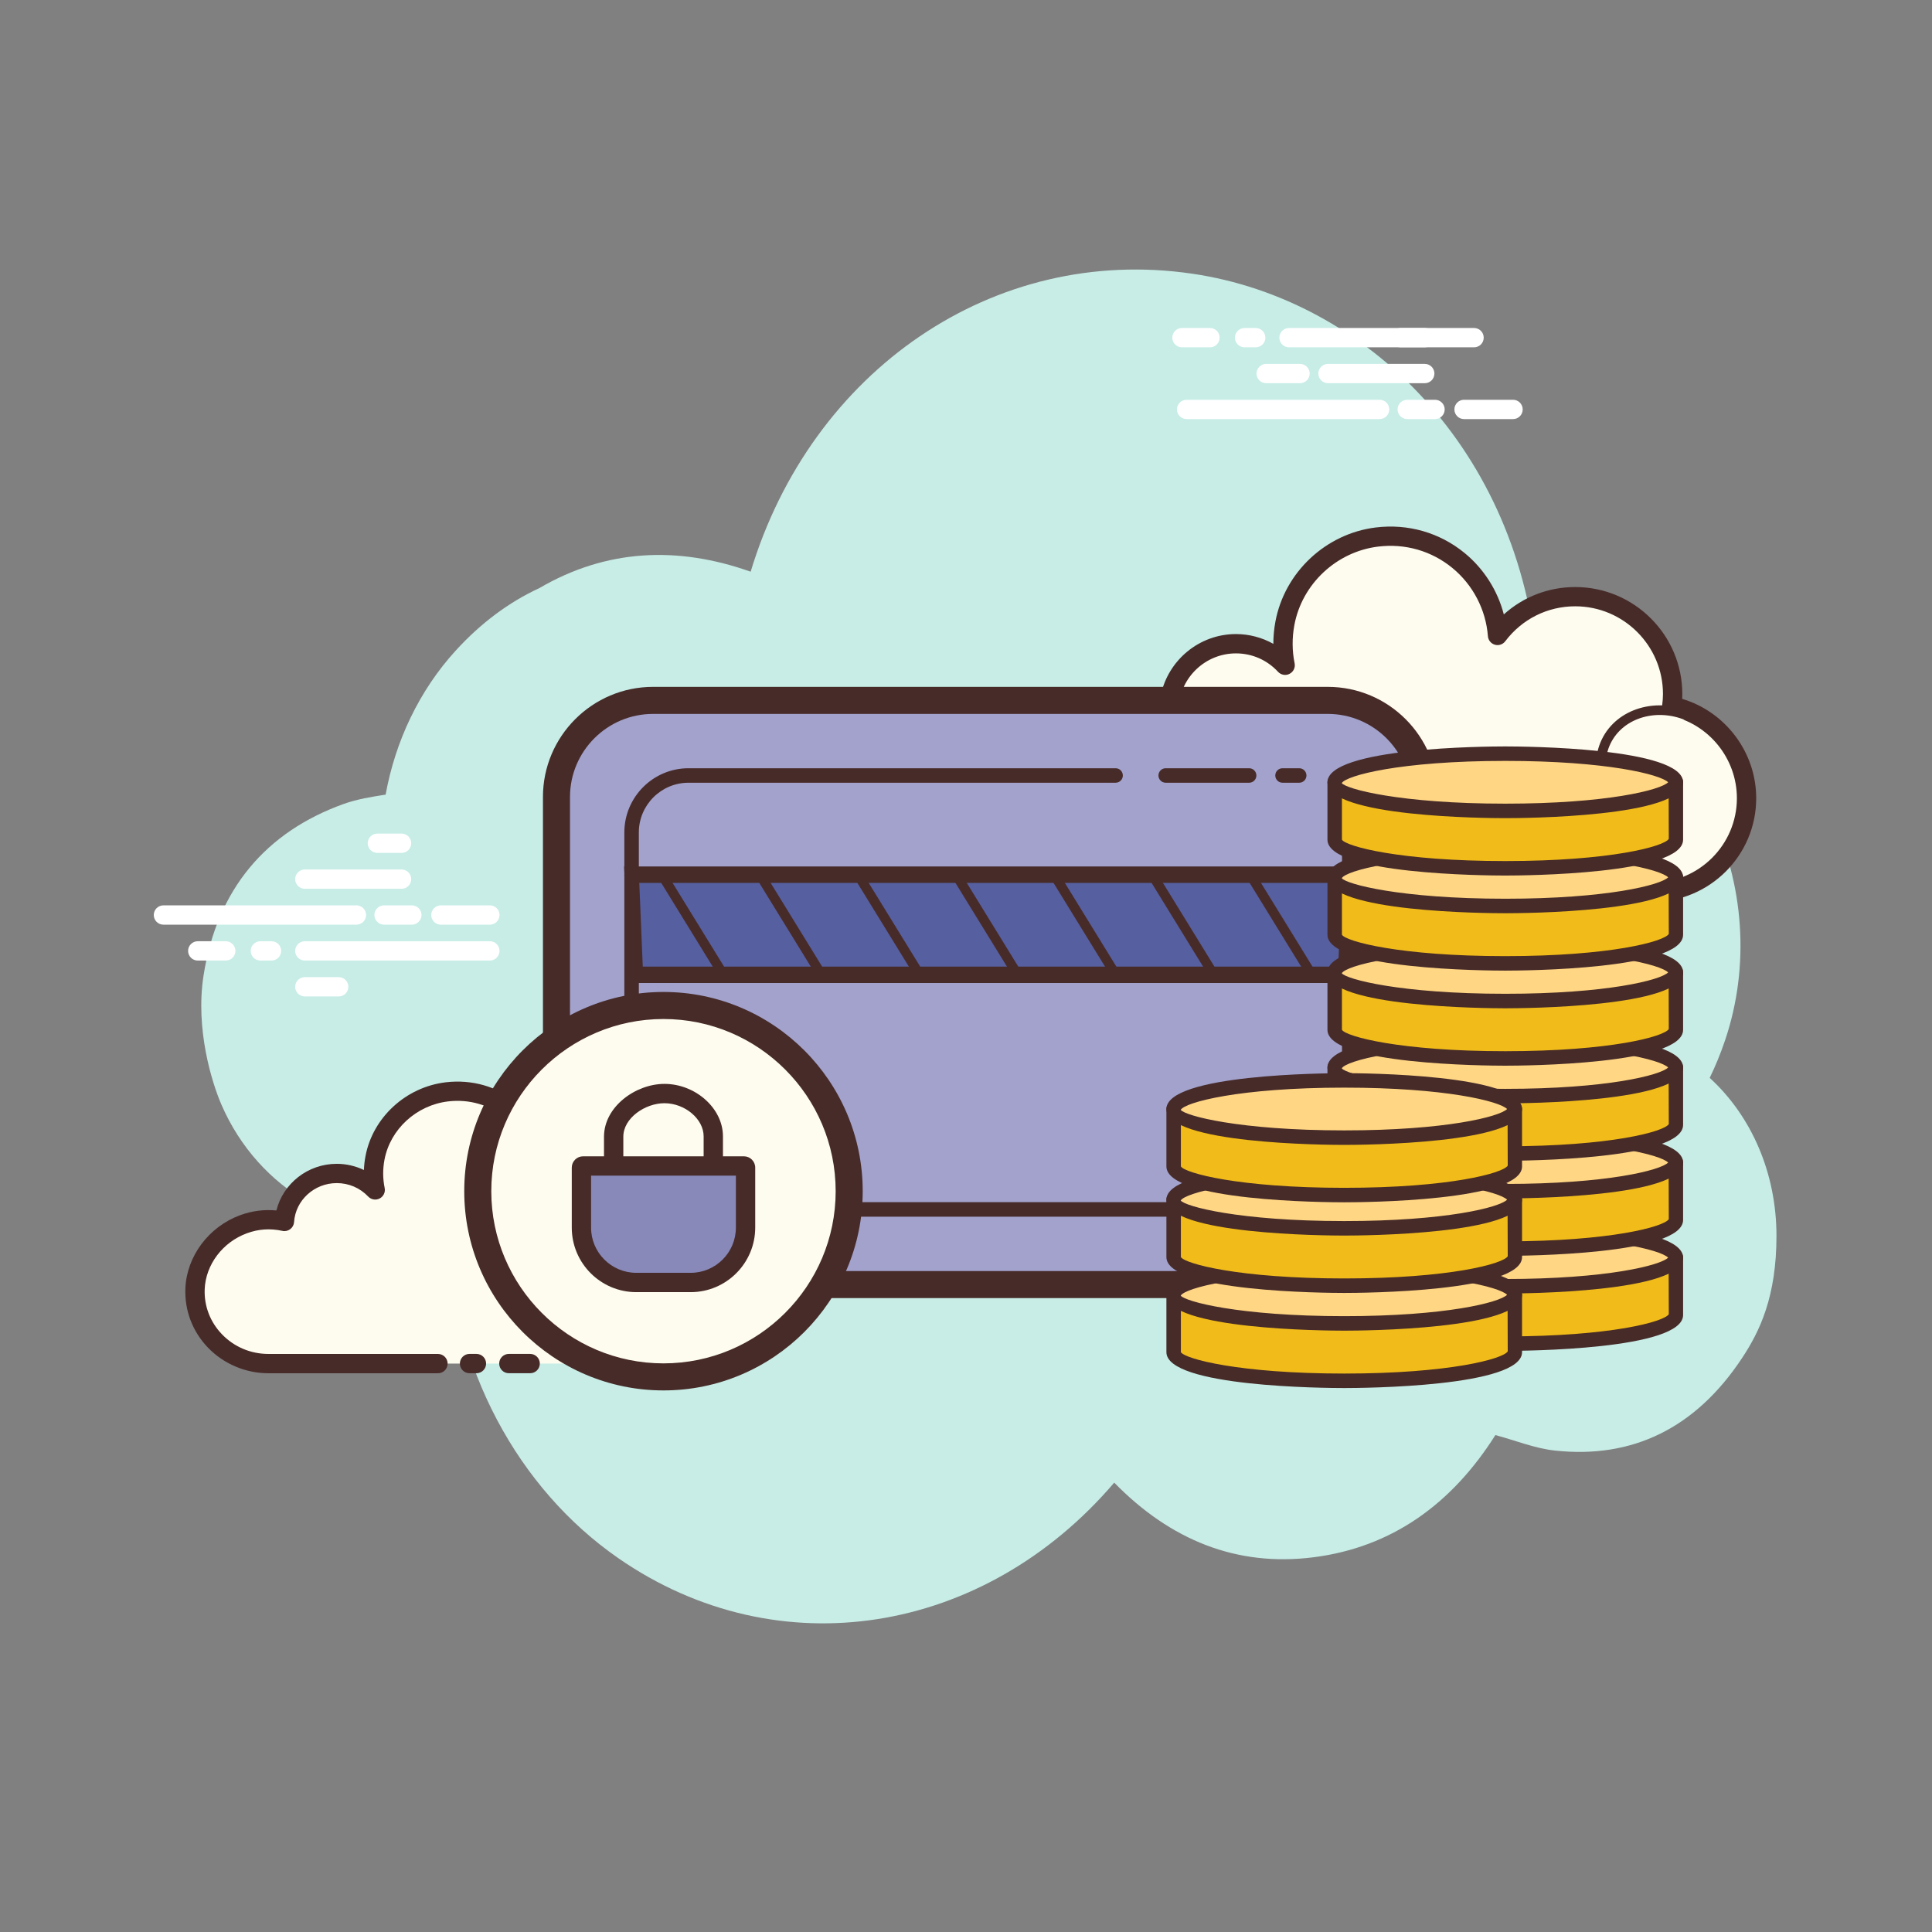 <svg xmlns="http://www.w3.org/2000/svg" viewBox="0 0 100 100"><rect x="0" y="0" width="100" height="100" fill="#808080" stroke="none"/><path fill="#c7ede6" d="M88.494,55.791c0.299-0.614,0.563-1.259,0.792-1.935c2.622-7.739-1.343-17.008-9.693-19.245c-0.903-11.338-8.87-19.115-17.867-20.442c-10.298-1.519-19.733,5.023-22.872,15.422c-3.784-1.34-7.471-1.177-10.945,0.853c-1.576,0.729-3.018,1.805-4.312,3.22c-1.9,2.077-3.134,4.7-3.637,7.465c-0.745,0.117-1.477,0.235-2.167,0.482c-4.023,1.443-6.562,4.413-7.258,8.886c-0.434,2.785,0.441,5.564,0.929,6.687c1.927,4.436,6.396,6.952,10.936,6.286c0.226-0.033,0.554,0.069,0.749,0.232c0.24,7.091,3.683,13.362,8.848,16.944c8.287,5.748,18.949,3.977,25.675-3.905c2.882,2.948,6.313,4.38,10.342,3.86c4.006-0.517,7.117-2.728,9.387-6.322c1.048,0.282,2.043,0.689,3.071,0.801c4.025,0.44,7.294-1.161,9.692-4.78c0.918-1.385,1.786-3.181,1.786-6.328C91.95,60.727,90.662,57.772,88.494,55.791z"/><path fill="#fdfcef" d="M73.819,46.182c0,0,11.643,0,11.714,0c2.689,0,4.868-2.18,4.868-4.869c0-2.346-1.659-4.303-3.868-4.765c0.025-0.205,0.043-0.413,0.043-0.625c0-2.785-2.257-5.042-5.042-5.042c-1.644,0-3.1,0.791-4.02,2.008c-0.235-3.1-3.004-5.491-6.244-5.095c-2.369,0.29-4.328,2.121-4.764,4.467c-0.14,0.752-0.125,1.483,0.014,2.168c-0.635-0.684-1.539-1.115-2.546-1.115c-1.843,0-3.347,1.435-3.466,3.248c-0.837-0.185-1.747-0.173-2.706,0.187c-1.832,0.688-3.137,2.413-3.214,4.369c-0.108,2.778,2.111,5.064,4.864,5.064c0.209,0,0.944,0,1.114,0h10.109"/><path fill="#472b29" d="M85.533,46.682H73.819c-0.276,0-0.5-0.224-0.5-0.5s0.224-0.5,0.5-0.5h11.714c2.408,0,4.368-1.96,4.368-4.368c0-2.058-1.459-3.855-3.471-4.275c-0.254-0.053-0.426-0.292-0.394-0.551c0.022-0.186,0.039-0.372,0.039-0.564c0-2.505-2.037-4.542-4.542-4.542c-1.432,0-2.752,0.659-3.622,1.81c-0.125,0.165-0.343,0.237-0.539,0.178c-0.2-0.059-0.342-0.234-0.358-0.441c-0.104-1.371-0.775-2.659-1.841-3.533c-1.078-0.883-2.441-1.276-3.844-1.104c-2.156,0.265-3.938,1.935-4.333,4.062c-0.123,0.667-0.119,1.332,0.013,1.979c0.045,0.22-0.062,0.442-0.262,0.544c-0.197,0.105-0.442,0.061-0.595-0.104c-0.571-0.615-1.345-0.954-2.18-0.954c-1.562,0-2.864,1.221-2.967,2.78c-0.01,0.146-0.082,0.279-0.199,0.366c-0.117,0.088-0.269,0.119-0.407,0.089c-0.84-0.185-1.633-0.13-2.423,0.166c-1.661,0.624-2.822,2.2-2.889,3.921c-0.047,1.201,0.385,2.339,1.216,3.203c0.831,0.865,1.949,1.341,3.148,1.341h11.223c0.276,0,0.5,0.224,0.5,0.5s-0.224,0.5-0.5,0.5H59.453c-1.474,0-2.848-0.585-3.869-1.647c-1.021-1.062-1.553-2.46-1.495-3.936c0.083-2.117,1.504-4.054,3.537-4.817c0.797-0.299,1.622-0.397,2.457-0.298c0.377-1.814,1.99-3.168,3.891-3.168c0.681,0,1.347,0.178,1.934,0.506c0-0.383,0.036-0.768,0.107-1.151c0.474-2.553,2.609-4.556,5.194-4.872c1.673-0.205,3.308,0.265,4.599,1.322c0.999,0.819,1.708,1.941,2.029,3.178c1.008-0.91,2.31-1.417,3.697-1.417c3.056,0,5.542,2.486,5.542,5.542c0,0.083-0.002,0.165-0.007,0.246c2.245,0.671,3.832,2.767,3.832,5.145C90.901,44.274,88.493,46.682,85.533,46.682z"/><path fill="#fdfcef" d="M87.504,37.12c-1.692-0.798-3.649-0.233-4.371,1.262c-0.09,0.186-0.156,0.377-0.2,0.571"/><path fill="#472b29" d="M82.933,39.203c-0.018,0-0.036-0.002-0.055-0.006c-0.135-0.03-0.22-0.165-0.189-0.299c0.049-0.216,0.123-0.426,0.22-0.626c0.778-1.615,2.889-2.234,4.701-1.379c0.125,0.06,0.179,0.208,0.12,0.333c-0.059,0.126-0.21,0.176-0.333,0.12c-1.567-0.741-3.378-0.225-4.038,1.144c-0.081,0.166-0.142,0.34-0.182,0.518C83.151,39.124,83.047,39.203,82.933,39.203z"/><path fill="#fff" d="M18.448 47.861H8.459c-.276 0-.5-.224-.5-.5s.224-.5.5-.5h9.989c.276 0 .5.224.5.5S18.724 47.861 18.448 47.861zM21.317 47.861h-1.439c-.276 0-.5-.224-.5-.5s.224-.5.5-.5h1.439c.276 0 .5.224.5.5S21.593 47.861 21.317 47.861zM25.355 47.861H22.82c-.276 0-.5-.224-.5-.5s.224-.5.5-.5h2.535c.276 0 .5.224.5.5S25.631 47.861 25.355 47.861zM25.355 49.718h-9.577c-.276 0-.5-.224-.5-.5s.224-.5.5-.5h9.577c.276 0 .5.224.5.5S25.631 49.718 25.355 49.718zM14.053 49.718h-.577c-.276 0-.5-.224-.5-.5s.224-.5.5-.5h.577c.276 0 .5.224.5.5S14.33 49.718 14.053 49.718zM11.686 49.718h-1.45c-.276 0-.5-.224-.5-.5s.224-.5.5-.5h1.45c.276 0 .5.224.5.5S11.962 49.718 11.686 49.718zM20.785 46.004h-5.007c-.276 0-.5-.224-.5-.5s.224-.5.5-.5h5.007c.276 0 .5.224.5.5S21.061 46.004 20.785 46.004zM20.785 44.146h-1.252c-.276 0-.5-.224-.5-.5s.224-.5.5-.5h1.252c.276 0 .5.224.5.5S21.061 44.146 20.785 44.146zM17.53 51.576h-1.752c-.276 0-.5-.224-.5-.5s.224-.5.5-.5h1.752c.276 0 .5.224.5.5S17.806 51.576 17.53 51.576zM71.408 21.692h-9.989c-.276 0-.5-.224-.5-.5s.224-.5.5-.5h9.989c.276 0 .5.224.5.5S71.684 21.692 71.408 21.692zM74.277 21.692h-1.439c-.276 0-.5-.224-.5-.5s.224-.5.5-.5h1.439c.276 0 .5.224.5.5S74.553 21.692 74.277 21.692zM78.315 21.692h-2.536c-.276 0-.5-.224-.5-.5s.224-.5.5-.5h2.536c.276 0 .5.224.5.5S78.591 21.692 78.315 21.692zM76.297 17.977H66.72c-.276 0-.5-.224-.5-.5s.224-.5.5-.5h9.577c.276 0 .5.224.5.5S76.574 17.977 76.297 17.977zM64.996 17.977h-.577c-.276 0-.5-.224-.5-.5s.224-.5.5-.5h.577c.276 0 .5.224.5.5S65.272 17.977 64.996 17.977zM62.628 17.977h-1.45c-.276 0-.5-.224-.5-.5s.224-.5.5-.5h1.45c.276 0 .5.224.5.5S62.905 17.977 62.628 17.977zM73.745 19.835h-5.007c-.276 0-.5-.224-.5-.5s.224-.5.5-.5h5.007c.276 0 .5.224.5.5S74.021 19.835 73.745 19.835z"/><path fill="#fff" d="M73.745 17.977h-1.252c-.276 0-.5-.224-.5-.5s.224-.5.5-.5h1.252c.276 0 .5.224.5.5S74.021 17.977 73.745 17.977zM67.289 19.835h-1.752c-.276 0-.5-.224-.5-.5s.224-.5.5-.5h1.752c.276 0 .5.224.5.5S67.565 19.835 67.289 19.835z"/><path fill="#fdfcef" d="M30.753,70.578c1.876,0,3.502,0,3.526,0c2.101,0,3.805-1.667,3.805-3.724c0-1.794-1.297-3.292-3.023-3.645c0.02-0.157,0.033-0.316,0.033-0.478c0-2.13-1.764-3.857-3.941-3.857c-1.285,0-2.423,0.605-3.142,1.536c-0.184-2.371-2.348-4.2-4.88-3.897c-1.851,0.222-3.383,1.622-3.723,3.417c-0.109,0.576-0.098,1.134,0.011,1.659c-0.496-0.523-1.203-0.853-1.99-0.853c-1.44,0-2.616,1.097-2.709,2.484c-0.654-0.142-1.365-0.132-2.115,0.143c-1.432,0.526-2.452,1.846-2.512,3.342c-0.085,2.125,1.65,3.873,3.802,3.873c0.163,0,0.738,0,0.87,0h7.901 M24.302,70.578h0.358"/><path fill="#472b29" d="M34.279,71.078h-3.525c-0.276,0-0.5-0.224-0.5-0.5s0.224-0.5,0.5-0.5h3.525c1.822,0,3.305-1.446,3.305-3.224c0-1.518-1.103-2.844-2.622-3.154c-0.256-0.053-0.429-0.293-0.396-0.552c0.017-0.137,0.029-0.275,0.029-0.417c0-1.852-1.543-3.357-3.44-3.357c-1.087,0-2.088,0.489-2.747,1.342c-0.126,0.164-0.338,0.23-0.539,0.174c-0.197-0.06-0.339-0.234-0.354-0.44c-0.079-1.015-0.562-1.935-1.362-2.591c-0.825-0.677-1.876-0.978-2.96-0.85c-1.639,0.196-2.992,1.436-3.292,3.015c-0.093,0.491-0.09,0.983,0.009,1.464c0.046,0.219-0.06,0.441-0.258,0.545c-0.197,0.103-0.439,0.063-0.595-0.1c-0.426-0.449-1.003-0.696-1.627-0.696c-1.163,0-2.134,0.887-2.209,2.018c-0.01,0.146-0.082,0.278-0.198,0.366c-0.116,0.087-0.264,0.122-0.406,0.089c-0.634-0.137-1.236-0.097-1.838,0.124c-1.255,0.461-2.133,1.624-2.184,2.893c-0.035,0.87,0.282,1.699,0.892,2.333c0.632,0.657,1.488,1.02,2.411,1.02h8.771c0.276,0,0.5,0.224,0.5,0.5s-0.224,0.5-0.5,0.5h-8.771c-1.181,0-2.322-0.483-3.133-1.326c-0.8-0.832-1.215-1.921-1.17-3.066c0.068-1.669,1.209-3.192,2.839-3.792c0.608-0.223,1.237-0.302,1.873-0.243c0.343-1.39,1.623-2.414,3.123-2.414c0.49,0,0.972,0.112,1.406,0.32c0.009-0.24,0.036-0.48,0.082-0.72c0.38-2.002,2.089-3.573,4.155-3.82c1.354-0.16,2.676,0.217,3.713,1.068c0.744,0.61,1.271,1.402,1.539,2.29c0.788-0.645,1.778-1.001,2.83-1.001c2.448,0,4.44,1.955,4.44,4.357c0,0.033-0.001,0.067-0.001,0.101c1.757,0.553,2.99,2.18,2.99,4.022C38.584,69.183,36.653,71.078,34.279,71.078z M24.661,71.078h-0.358c-0.276,0-0.5-0.224-0.5-0.5s0.224-0.5,0.5-0.5h0.358c0.276,0,0.5,0.224,0.5,0.5S24.937,71.078,24.661,71.078z"/><path fill="#472b29" d="M32.579 65.297c-.018 0-.036-.002-.055-.006-.135-.03-.22-.164-.189-.299.037-.166.094-.327.168-.478.604-1.221 2.268-1.67 3.708-1.003.126.058.181.206.122.331-.058.126-.209.179-.331.122-1.2-.554-2.566-.205-3.05.771-.057.115-.101.238-.129.366C32.796 65.218 32.693 65.297 32.579 65.297zM27.441 71.078h-1.103c-.276 0-.5-.224-.5-.5s.224-.5.5-.5h1.103c.276 0 .5.224.5.5S27.717 71.078 27.441 71.078z"/><path fill="#a2a2cc" d="M33.803,66.489h34.923c2.75,0,5-2.25,5-5V41.252c0-2.75-2.25-5-5-5H33.803c-2.75,0-5,2.25-5,5v20.237C28.803,64.239,31.053,66.489,33.803,66.489z"/><path fill="#472b29" d="M68.726,67.189H33.803c-3.143,0-5.7-2.558-5.7-5.7V41.252c0-3.143,2.558-5.7,5.7-5.7h34.923c3.143,0,5.7,2.558,5.7,5.7v20.237C74.426,64.631,71.869,67.189,68.726,67.189z M33.803,36.952c-2.371,0-4.3,1.929-4.3,4.3v20.237c0,2.371,1.929,4.3,4.3,4.3h34.923c2.371,0,4.3-1.929,4.3-4.3V41.252c0-2.371-1.929-4.3-4.3-4.3H33.803z"/><path fill="#565fa0" d="M32.911 50.408L69.627 50.408 69.834 45.224 32.695 45.224z"/><path fill="#472b29" d="M69.988 50.783H32.551l-.247-5.934h37.921L69.988 50.783zM33.27 50.033h35.997l.177-4.434H33.085L33.27 50.033zM64.655 40.514h-4.319c-.207 0-.375-.168-.375-.375s.168-.375.375-.375h4.319c.207 0 .375.168.375.375S64.862 40.514 64.655 40.514z"/><path fill="#472b29" d="M66.89 62.976H35.639c-1.832 0-3.323-1.491-3.323-3.323V43.087c0-1.832 1.491-3.323 3.323-3.323h22.104c.207 0 .375.168.375.375s-.168.375-.375.375H35.639c-1.419 0-2.573 1.154-2.573 2.573v16.565c0 1.419 1.154 2.573 2.573 2.573H66.89c1.419 0 2.573-1.154 2.573-2.573V42.731c0-.207.168-.375.375-.375s.375.168.375.375v16.922C70.213 61.485 68.722 62.976 66.89 62.976zM67.247 40.514h-.864c-.207 0-.375-.168-.375-.375s.168-.375.375-.375h.864c.207 0 .375.168.375.375S67.454 40.514 67.247 40.514z"/><path fill="#472b29" d="M69.407 45.698H32.691c-.207 0-.375-.168-.375-.375s.168-.375.375-.375h36.716c.207 0 .375.168.375.375S69.614 45.698 69.407 45.698zM69.623 50.881H32.907c-.207 0-.375-.168-.375-.375s.168-.375.375-.375h36.716c.207 0 .375.168.375.375S69.83 50.881 69.623 50.881z"/><path fill="#472b29" d="M67.811 50.558c-.084 0-.166-.042-.213-.119l-3.068-4.985c-.072-.117-.036-.271.082-.344s.271-.036.344.082l3.068 4.985c.072.117.036.271-.082.344C67.901 50.546 67.856 50.558 67.811 50.558zM62.735 50.558c-.084 0-.166-.042-.213-.119l-3.067-4.985c-.072-.117-.036-.271.082-.344s.272-.036.344.082l3.067 4.985c.072.117.036.271-.082.344C62.825 50.546 62.78 50.558 62.735 50.558zM57.659 50.558c-.084 0-.166-.042-.213-.119l-3.067-4.985c-.072-.117-.036-.271.082-.344s.272-.036.344.082l3.067 4.985c.072.117.036.271-.082.344C57.749 50.546 57.704 50.558 57.659 50.558zM52.583 50.558c-.084 0-.166-.042-.213-.119l-3.067-4.985c-.072-.117-.036-.271.082-.344.119-.072.271-.036.344.082l3.067 4.985c.072.117.036.271-.082.344C52.672 50.546 52.627 50.558 52.583 50.558zM47.506 50.558c-.084 0-.166-.042-.213-.119l-3.067-4.985c-.072-.117-.036-.271.082-.344.119-.072.272-.036.344.082l3.067 4.985c.072.117.036.271-.082.344C47.596 50.546 47.551 50.558 47.506 50.558zM42.43 50.558c-.084 0-.166-.042-.213-.119l-3.067-4.985c-.072-.117-.036-.271.082-.344s.272-.036.344.082l3.067 4.985c.072.117.036.271-.082.344C42.52 50.546 42.475 50.558 42.43 50.558zM37.354 50.558c-.084 0-.166-.042-.213-.119l-3.067-4.985c-.072-.117-.036-.271.082-.344s.272-.036.344.082l3.067 4.985c.072.117.036.271-.082.344C37.444 50.546 37.399 50.558 37.354 50.558z"/><path fill="#fdfcee" d="M34.342 52.043A9.613 9.613 0 1 0 34.342 71.269A9.613 9.613 0 1 0 34.342 52.043Z"/><path fill="#472b29" d="M34.342,71.968c-5.687,0-10.313-4.626-10.313-10.312s4.627-10.312,10.313-10.312s10.312,4.626,10.312,10.312S40.029,71.968,34.342,71.968z M34.342,52.744c-4.915,0-8.913,3.998-8.913,8.912s3.998,8.912,8.913,8.912c4.914,0,8.912-3.998,8.912-8.912S39.256,52.744,34.342,52.744z"/><path fill="#472b29" d="M36.92,61.568c-0.276,0-0.5-0.224-0.5-0.5v-2.253c0-0.896-0.968-1.713-2.031-1.713c-0.983,0-2.126,0.758-2.126,1.735v2.23c0,0.276-0.224,0.5-0.5,0.5s-0.5-0.224-0.5-0.5v-2.23c0-1.565,1.65-2.735,3.126-2.735c1.615,0,3.031,1.268,3.031,2.713v2.253C37.42,61.344,37.197,61.568,36.92,61.568z"/><path fill="#8889b9" d="M35.75,66.381h-2.817c-1.561,0-2.839-1.278-2.839-2.839v-3.107c0-0.047,0.038-0.085,0.085-0.085h8.325c0.047,0,0.085,0.038,0.085,0.085v3.107C38.589,65.103,37.312,66.381,35.75,66.381z"/><path fill="#472b29" d="M35.751,66.881h-2.816c-1.842,0-3.34-1.498-3.34-3.34v-3.106c0-0.322,0.263-0.585,0.586-0.585h8.324c0.322,0,0.585,0.263,0.585,0.585v3.106C39.089,65.383,37.591,66.881,35.751,66.881z M30.594,60.85v2.691c0,1.29,1.05,2.34,2.34,2.34h2.816c1.29,0,2.339-1.05,2.339-2.34V60.85H30.594z"/><path fill="#f1bc19" d="M69.084,65.088v2.977c0,0.818,3.953,1.482,8.829,1.482s8.829-0.663,8.829-1.482v-2.977H69.084z"/><path fill="#472b29" d="M77.913,69.922c-0.942,0-9.204-0.052-9.204-1.857v-2.977c0-0.207,0.168-0.375,0.375-0.375h17.658c0.207,0,0.375,0.168,0.375,0.375v2.977C87.117,69.871,78.855,69.922,77.913,69.922z M69.459,65.463v2.602c0.212,0.346,3.003,1.107,8.454,1.107s8.242-0.762,8.463-1.15l-0.008-2.559H69.459z"/><path fill="#ffd683" d="M77.913 63.613A8.829 1.482 0 1 0 77.913 66.577A8.829 1.482 0 1 0 77.913 63.613Z"/><path fill="#472b29" d="M77.913,66.952c-0.942,0-9.204-0.052-9.204-1.856c0-1.806,8.262-1.857,9.204-1.857s9.204,0.052,9.204,1.857C87.117,66.9,78.855,66.952,77.913,66.952z M77.913,63.988c-5.452,0-8.242,0.762-8.463,1.15c0.221,0.303,3.012,1.063,8.463,1.063c5.258,0,8.041-0.708,8.43-1.106C85.954,64.696,83.171,63.988,77.913,63.988z M86.376,65.138h0.009H86.376z"/><path fill="#f1bc19" d="M69.084,60.167v2.977c0,0.818,3.953,1.482,8.829,1.482s8.829-0.663,8.829-1.482v-2.977H69.084z"/><path fill="#472b29" d="M77.913,65.002c-0.942,0-9.204-0.052-9.204-1.857v-2.977c0-0.207,0.168-0.375,0.375-0.375h17.658c0.207,0,0.375,0.168,0.375,0.375v2.977C87.117,64.95,78.855,65.002,77.913,65.002z M69.459,60.543v2.602c0.212,0.346,3.003,1.107,8.454,1.107s8.242-0.762,8.463-1.15l-0.008-2.559H69.459z"/><path fill="#ffd683" d="M77.913 58.692A8.829 1.482 0 1 0 77.913 61.656A8.829 1.482 0 1 0 77.913 58.692Z"/><path fill="#472b29" d="M77.913,62.031c-0.942,0-9.204-0.052-9.204-1.856c0-1.806,8.262-1.857,9.204-1.857s9.204,0.052,9.204,1.857C87.117,61.979,78.855,62.031,77.913,62.031z M77.913,59.067c-5.451,0-8.242,0.762-8.463,1.15c0.221,0.303,3.012,1.063,8.463,1.063c5.258,0,8.04-0.708,8.43-1.106C85.953,59.775,83.17,59.067,77.913,59.067z M86.376,60.217h0.009H86.376z"/><path fill="#f1bc19" d="M69.084,55.247v2.977c0,0.818,3.953,1.482,8.829,1.482s8.829-0.663,8.829-1.482v-2.977H69.084z"/><path fill="#472b29" d="M77.913,60.081c-0.942,0-9.204-0.052-9.204-1.857v-2.977c0-0.207,0.168-0.375,0.375-0.375h17.658c0.207,0,0.375,0.168,0.375,0.375v2.977C87.117,60.029,78.855,60.081,77.913,60.081z M69.459,55.622v2.602c0.212,0.346,3.002,1.107,8.454,1.107s8.242-0.762,8.463-1.15l-0.008-2.559H69.459z"/><path fill="#ffd683" d="M77.913 53.771A8.829 1.482 0 1 0 77.913 56.735A8.829 1.482 0 1 0 77.913 53.771Z"/><path fill="#472b29" d="M77.913,57.11c-0.942,0-9.204-0.052-9.204-1.856c0-1.806,8.262-1.857,9.204-1.857s9.204,0.052,9.204,1.857C87.117,57.058,78.855,57.11,77.913,57.11z M77.913,54.146c-5.451,0-8.242,0.762-8.463,1.15c0.221,0.303,3.012,1.063,8.463,1.063c5.258,0,8.04-0.708,8.43-1.106C85.953,54.854,83.17,54.146,77.913,54.146z M86.376,55.296h0.009H86.376z"/><path fill="#f1bc19" d="M69.084,50.326v2.977c0,0.818,3.953,1.482,8.829,1.482c4.876,0,8.829-0.663,8.829-1.482v-2.977H69.084z"/><path fill="#472b29" d="M77.913,55.16c-0.942,0-9.204-0.052-9.204-1.856v-2.978c0-0.207,0.168-0.375,0.375-0.375h17.658c0.207,0,0.375,0.168,0.375,0.375v2.978C87.117,55.108,78.855,55.16,77.913,55.16z M69.459,50.701v2.603c0.212,0.346,3.003,1.106,8.454,1.106s8.242-0.761,8.463-1.149l-0.008-2.56H69.459z"/><path fill="#ffd683" d="M77.913 48.851A8.829 1.482 0 1 0 77.913 51.815A8.829 1.482 0 1 0 77.913 48.851Z"/><path fill="#472b29" d="M77.913,52.189c-0.942,0-9.204-0.052-9.204-1.856s8.262-1.856,9.204-1.856s9.204,0.052,9.204,1.856S78.855,52.189,77.913,52.189z M77.913,49.226c-5.451,0-8.242,0.761-8.463,1.149c0.221,0.303,3.012,1.063,8.463,1.063c5.258,0,8.04-0.708,8.43-1.106C85.953,49.934,83.17,49.226,77.913,49.226z M86.376,50.376h0.01H86.376z"/><path fill="#f1bc19" d="M60.747,67.011v2.977c0,0.818,3.953,1.482,8.829,1.482s8.829-0.663,8.829-1.482v-2.977H60.747z"/><path fill="#472b29" d="M69.577,71.845c-0.942,0-9.204-0.052-9.204-1.857v-2.977c0-0.207,0.168-0.375,0.375-0.375h17.658c0.207,0,0.375,0.168,0.375,0.375v2.977C78.781,71.794,70.519,71.845,69.577,71.845z M61.123,67.386v2.602c0.212,0.346,3.003,1.107,8.454,1.107s8.242-0.762,8.463-1.15l-0.008-2.559H61.123z"/><path fill="#ffd683" d="M69.576 65.536A8.829 1.482 0 1 0 69.576 68.5A8.829 1.482 0 1 0 69.576 65.536Z"/><path fill="#472b29" d="M69.577,68.875c-0.942,0-9.204-0.052-9.204-1.856c0-1.806,8.262-1.857,9.204-1.857s9.204,0.052,9.204,1.857C78.781,68.823,70.519,68.875,69.577,68.875z M69.577,65.911c-5.451,0-8.242,0.762-8.463,1.15c0.221,0.303,3.012,1.063,8.463,1.063c5.257,0,8.04-0.708,8.43-1.106C77.617,66.619,74.834,65.911,69.577,65.911z M78.04,67.061h0.01H78.04z"/><g><path fill="#f1bc19" d="M60.747,62.089v2.977c0,0.818,3.953,1.482,8.829,1.482s8.829-0.663,8.829-1.482v-2.977H60.747z"/><path fill="#472b29" d="M69.577,66.922c-0.942,0-9.204-0.052-9.204-1.856v-2.977c0-0.207,0.168-0.375,0.375-0.375h17.658c0.207,0,0.375,0.168,0.375,0.375v2.977C78.781,66.871,70.519,66.922,69.577,66.922z M61.123,62.464v2.602c0.212,0.346,3.003,1.106,8.454,1.106s8.242-0.761,8.463-1.149l-0.008-2.559H61.123z"/><g><path fill="#ffd683" d="M69.576 60.614A8.829 1.482 0 1 0 69.576 63.578A8.829 1.482 0 1 0 69.576 60.614Z"/><path fill="#472b29" d="M69.577,63.953c-0.942,0-9.204-0.052-9.204-1.857c0-1.805,8.262-1.856,9.204-1.856s9.204,0.052,9.204,1.856C78.781,63.901,70.519,63.953,69.577,63.953z M69.577,60.989c-5.451,0-8.242,0.761-8.463,1.149c0.221,0.303,3.011,1.064,8.463,1.064c5.259,0,8.041-0.708,8.43-1.107C77.617,61.697,74.834,60.989,69.577,60.989z M78.04,62.138h0.01H78.04z"/></g></g><g><path fill="#f1bc19" d="M60.747,57.397v2.977c0,0.818,3.953,1.482,8.829,1.482s8.829-0.663,8.829-1.482v-2.977H60.747z"/><path fill="#472b29" d="M69.577,62.231c-0.942,0-9.204-0.052-9.204-1.857v-2.977c0-0.207,0.168-0.375,0.375-0.375h17.658c0.207,0,0.375,0.168,0.375,0.375v2.977C78.781,62.179,70.519,62.231,69.577,62.231z M61.123,57.772v2.602c0.212,0.346,3.002,1.107,8.454,1.107s8.242-0.762,8.463-1.15l-0.008-2.559H61.123z"/><g><path fill="#ffd683" d="M69.576 55.922A8.829 1.482 0 1 0 69.576 58.886A8.829 1.482 0 1 0 69.576 55.922Z"/><path fill="#472b29" d="M69.577,59.26c-0.942,0-9.204-0.052-9.204-1.856c0-1.806,8.262-1.857,9.204-1.857s9.204,0.052,9.204,1.857C78.781,59.209,70.519,59.26,69.577,59.26z M69.577,56.296c-5.451,0-8.242,0.762-8.463,1.15c0.221,0.303,3.012,1.063,8.463,1.063c5.257,0,8.04-0.708,8.43-1.106C77.617,57.004,74.834,56.296,69.577,56.296z M78.04,57.447h0.01H78.04z"/></g></g><g><path fill="#f1bc19" d="M69.084,45.405v2.977c0,0.818,3.953,1.482,8.829,1.482s8.829-0.663,8.829-1.482v-2.977H69.084z"/><path fill="#472b29" d="M77.913,50.239c-0.942,0-9.204-0.052-9.204-1.856v-2.978c0-0.207,0.168-0.375,0.375-0.375h17.658c0.207,0,0.375,0.168,0.375,0.375v2.978C87.117,50.187,78.855,50.239,77.913,50.239z M69.459,45.78v2.603c0.212,0.346,3.003,1.106,8.454,1.106s8.242-0.761,8.463-1.149l-0.008-2.56H69.459z"/><g><path fill="#ffd683" d="M77.913 43.93A8.829 1.482 0 1 0 77.913 46.894A8.829 1.482 0 1 0 77.913 43.93Z"/><path fill="#472b29" d="M77.913,47.269c-0.942,0-9.204-0.052-9.204-1.857c0-1.805,8.262-1.856,9.204-1.856s9.204,0.052,9.204,1.856C87.117,47.217,78.855,47.269,77.913,47.269z M77.913,44.305c-5.451,0-8.242,0.761-8.463,1.149c0.221,0.303,3.012,1.064,8.463,1.064c5.258,0,8.04-0.708,8.43-1.107C85.953,45.013,83.17,44.305,77.913,44.305z M86.376,45.455h0.01H86.376z"/></g></g><g><path fill="#f1bc19" d="M69.084,40.485v2.977c0,0.818,3.953,1.482,8.829,1.482c4.876,0,8.829-0.663,8.829-1.482v-2.977H69.084z"/><path fill="#472b29" d="M77.913,45.318c-0.942,0-9.204-0.052-9.204-1.856v-2.977c0-0.207,0.168-0.375,0.375-0.375h17.658c0.207,0,0.375,0.168,0.375,0.375v2.977C87.117,45.266,78.855,45.318,77.913,45.318z M69.459,40.86v2.602c0.212,0.346,3.003,1.106,8.454,1.106s8.242-0.761,8.463-1.149l-0.008-2.559H69.459z"/><g><path fill="#ffd683" d="M77.913 39.009A8.829 1.482 0 1 0 77.913 41.973A8.829 1.482 0 1 0 77.913 39.009Z"/><path fill="#472b29" d="M77.913,42.348c-0.942,0-9.204-0.052-9.204-1.857c0-1.805,8.262-1.856,9.204-1.856s9.204,0.052,9.204,1.856C87.117,42.296,78.855,42.348,77.913,42.348z M77.913,39.384c-5.451,0-8.242,0.761-8.463,1.149c0.221,0.303,3.012,1.064,8.463,1.064c5.258,0,8.04-0.708,8.43-1.107C85.953,40.092,83.17,39.384,77.913,39.384z M86.376,40.534h0.01H86.376z"/></g></g></svg>